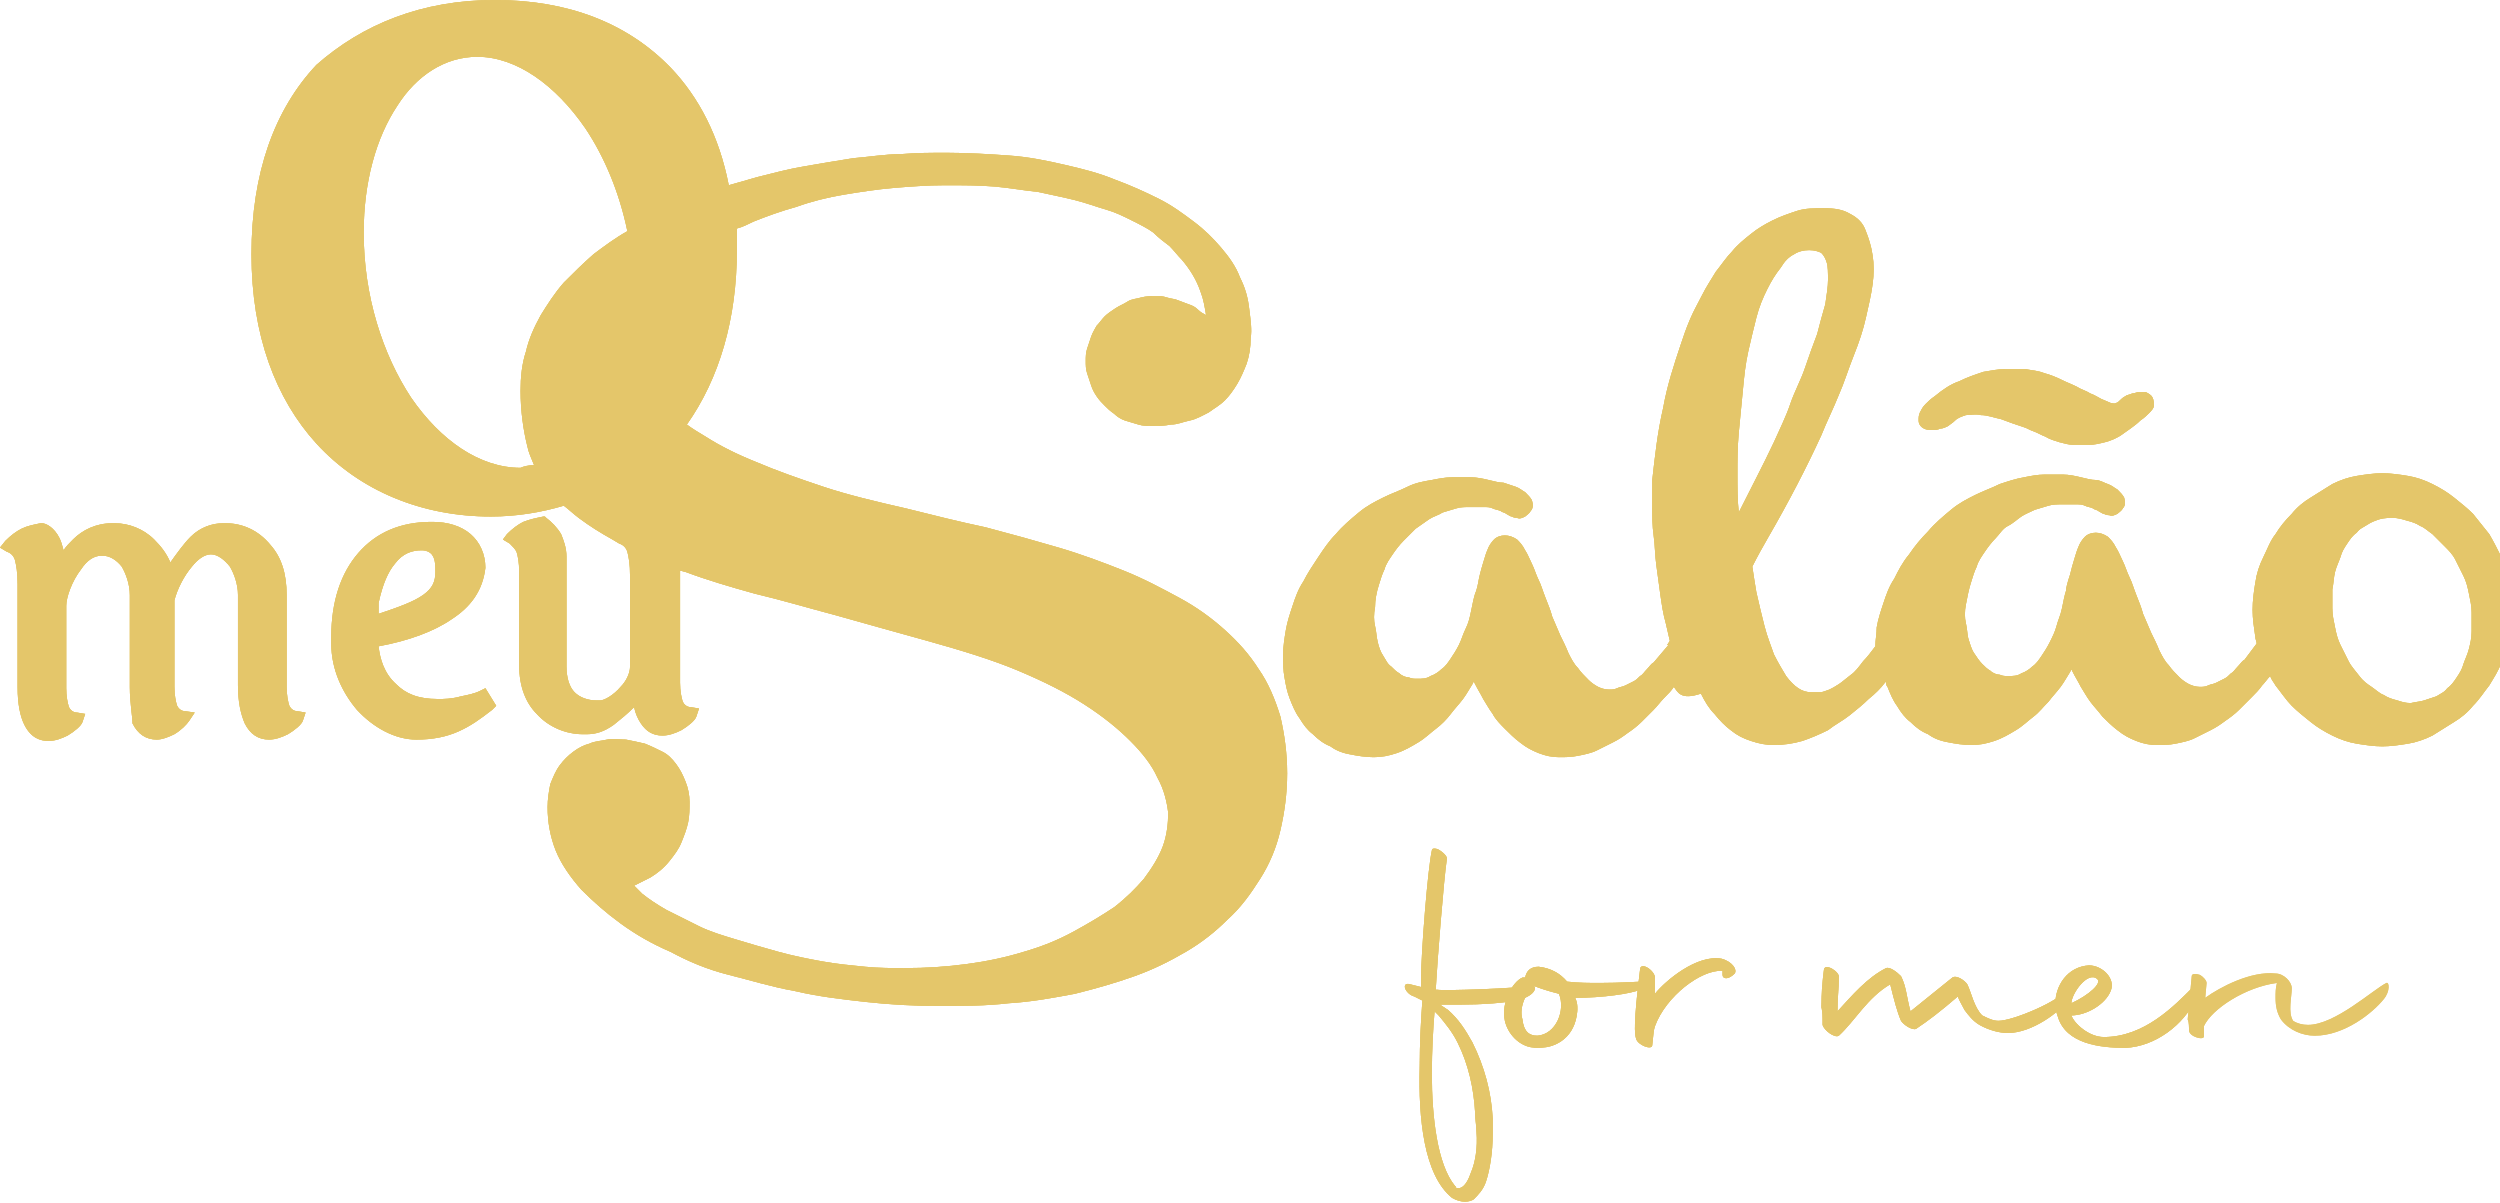 <?xml version="1.0" encoding="utf-8"?>
<!-- Generator: Adobe Illustrator 27.1.1, SVG Export Plug-In . SVG Version: 6.00 Build 0)  -->
<svg version="1.1" id="Layer_1" xmlns="http://www.w3.org/2000/svg" xmlns:xlink="http://www.w3.org/1999/xlink" x="0px" y="0px"
	 viewBox="0 0 184.9 89" style="enable-background:new 0 0 184.9 89;" xml:space="preserve">
<style type="text/css">
	.st0{fill:#E4C66A;}
	.st1{clip-path:url(#SVGID_00000182506667355320874070000004829279378160492174_);}
	.st2{clip-path:url(#SVGID_00000079452421702604555850000009704517955852585149_);}
	.st3{clip-path:url(#SVGID_00000016058835729807992920000015670960006864059045_);}
	.st4{clip-path:url(#SVGID_00000163033916766018554970000010463922496755301785_);}
	.st5{clip-path:url(#SVGID_00000037690028896013182830000016623388583278227613_);}
	.st6{clip-path:url(#SVGID_00000180329173914155764310000006228807639539291560_);}
</style>
<g>
	<path class="st0" d="M179.3,51.8c0.3-0.1,0.6-0.2,0.9-0.3c0.3-0.2,0.6-0.3,0.8-0.6c0.3-0.2,0.5-0.5,0.7-0.8c0.2-0.3,0.4-0.6,0.5-1
		l0,0c0.1-0.3,0.3-0.7,0.4-1.1c0.1-0.4,0.2-0.8,0.2-1.3l0,0c0-0.5,0-0.9,0-1.4s-0.1-0.9-0.2-1.4l0,0c-0.1-0.5-0.2-0.9-0.4-1.3
		c-0.2-0.4-0.4-0.8-0.6-1.2c-0.2-0.4-0.5-0.7-0.8-1s-0.6-0.6-0.9-0.9l0,0c-0.3-0.2-0.6-0.5-0.9-0.6c-0.3-0.2-0.6-0.3-1-0.4l0,0
		c-0.3-0.1-0.7-0.2-1-0.2c-0.3,0-0.6,0-1,0.1l0,0c-0.3,0.1-0.6,0.2-0.9,0.4c-0.3,0.2-0.6,0.3-0.8,0.6l0,0c-0.3,0.2-0.5,0.5-0.7,0.8
		c-0.2,0.3-0.4,0.6-0.5,1l0,0c-0.1,0.3-0.3,0.7-0.4,1.1s-0.1,0.8-0.2,1.3l0,0c0,0.5,0,0.9,0,1.4c0,0.5,0.1,0.9,0.2,1.4
		s0.2,0.9,0.4,1.3c0.2,0.4,0.4,0.8,0.6,1.2c0.2,0.4,0.5,0.7,0.8,1.1s0.6,0.6,0.9,0.8l0,0c0.3,0.2,0.6,0.5,0.9,0.6
		c0.3,0.2,0.6,0.3,1,0.4c0.3,0.1,0.6,0.2,1,0.2C178.7,51.9,179,51.9,179.3,51.8L179.3,51.8L179.3,51.8z M128.6,37.9
		c0.9-1.8,1.8-3.5,2.6-5.2l0,0c0.4-0.9,0.9-1.9,1.2-2.8s0.8-1.8,1.1-2.7c0.3-0.9,0.6-1.7,0.9-2.5c0.2-0.8,0.4-1.5,0.6-2.2l0,0
		c0.1-0.7,0.2-1.3,0.2-1.8c0-0.5,0-1-0.1-1.3c-0.1-0.3-0.2-0.5-0.4-0.7c-0.2-0.1-0.5-0.2-0.9-0.2c-0.4,0-0.8,0.1-1.1,0.3
		c-0.4,0.2-0.7,0.5-1,1c-0.4,0.5-0.7,1-1,1.6c-0.3,0.6-0.6,1.3-0.8,2.1l0,0c-0.2,0.8-0.4,1.6-0.6,2.5c-0.2,0.9-0.3,1.8-0.4,2.9l0,0
		c-0.1,1-0.2,2-0.3,3.1s-0.1,2.1-0.1,3.1C128.5,36,128.5,37,128.6,37.9L128.6,37.9z M149.7,31.6c-0.6-0.2-1.2-0.4-1.7-0.6
		c-0.5-0.1-1-0.3-1.5-0.3c-0.4-0.1-0.8,0-1.1,0c-0.3,0.1-0.6,0.2-0.8,0.4l0,0c-0.2,0.2-0.4,0.3-0.5,0.4c-0.2,0.1-0.4,0.2-0.6,0.2
		l0,0c-0.2,0.1-0.4,0.1-0.6,0.1c-0.2,0-0.4,0-0.6-0.1l0,0c-0.2-0.1-0.4-0.3-0.4-0.6c0-0.2,0-0.4,0.1-0.6l0,0
		c0.1-0.2,0.2-0.4,0.4-0.6c0.2-0.2,0.4-0.4,0.7-0.6l0,0c0.6-0.5,1.2-0.9,1.8-1.1c0.6-0.3,1.2-0.5,1.8-0.7l0,0
		c0.6-0.1,1.1-0.2,1.6-0.2c0.5,0,1,0,1.5,0c0.5,0.1,0.9,0.1,1.4,0.3c0.4,0.1,0.9,0.3,1.3,0.5l0,0c0.4,0.2,0.7,0.3,1.1,0.5
		c0.3,0.2,0.7,0.3,1,0.5l0,0c0.3,0.1,0.6,0.3,0.8,0.4c0.2,0.1,0.5,0.2,0.7,0.3l0,0c0.1,0,0.3,0.1,0.4,0c0.1,0,0.2-0.1,0.3-0.2l0,0
		c0.1-0.1,0.2-0.2,0.4-0.3c0.1-0.1,0.3-0.1,0.5-0.2c0.2,0,0.3-0.1,0.5-0.1c0.2,0,0.3,0,0.5,0c0.2,0.1,0.4,0.2,0.5,0.4
		s0.1,0.4,0.1,0.6l0,0c0,0.2-0.2,0.4-0.4,0.6c-0.1,0.1-0.3,0.3-0.6,0.5c-0.4,0.4-0.9,0.7-1.3,1c-0.4,0.3-0.9,0.5-1.3,0.6
		c-0.4,0.1-0.8,0.2-1.2,0.2c-0.4,0-0.8,0-1.1,0l0,0c-0.4,0-0.7-0.1-1.1-0.2c-0.3-0.1-0.7-0.2-1-0.4l0,0c-0.3-0.1-0.6-0.3-0.9-0.4
		S150,31.7,149.7,31.6L149.7,31.6z M39.5,34.4c-0.2-0.5-0.4-0.9-0.5-1.4c-0.3-1.2-0.5-2.6-0.5-4.1c0-1,0.1-2,0.4-2.9
		c0.2-0.9,0.6-1.8,1.1-2.7l0,0c0.5-0.8,1-1.6,1.7-2.4c0.7-0.7,1.4-1.4,2.2-2.1c0.8-0.6,1.6-1.2,2.5-1.7c-0.6-2.9-1.7-5.5-3.1-7.6
		c-2.2-3.2-5.1-5.3-8-5.3c-2.4,0-4.5,1.4-5.9,3.6c-1.6,2.4-2.5,5.7-2.5,9.4c0,4.7,1.4,9,3.5,12.2c2.2,3.2,5.1,5.2,8.1,5.2
		C38.7,34.5,39.1,34.4,39.5,34.4L39.5,34.4z M31.3,44c0.7-0.5,0.9-1,0.9-1.7c0-0.4,0-0.9-0.2-1.2c-0.1-0.2-0.4-0.4-0.8-0.4
		c-0.7,0-1.4,0.2-2,1c-0.5,0.6-0.9,1.5-1.2,2.9L28,45.4C29.5,44.9,30.6,44.5,31.3,44L31.3,44z M33.4,45.8c-1.3,0.9-3.2,1.6-5.4,2
		c0.1,0.9,0.4,2,1.3,2.8c0.7,0.7,1.6,1.1,3.1,1.1c0.4,0,1,0,1.7-0.2c0.5-0.1,1-0.2,1.4-0.4l0.4-0.2l0.8,1.3l-0.3,0.3
		c-0.9,0.7-1.6,1.2-2.5,1.6c-0.9,0.4-1.9,0.6-3.1,0.6l0,0c-1.6,0-3.2-0.9-4.4-2.2c-1.1-1.3-1.9-3-1.9-4.9v-0.5c0-2.6,0.7-4.7,2-6.2
		c1.3-1.5,3.1-2.3,5.4-2.3h0.1c1.1,0,2.1,0.3,2.8,0.9c0.7,0.6,1.1,1.5,1.1,2.5C35.7,43.7,34.8,44.9,33.4,45.8L33.4,45.8z M5,54.4
		c-0.4,0.2-0.9,0.4-1.4,0.4c-0.6,0-1.3-0.2-1.8-1.2c-0.3-0.6-0.5-1.5-0.5-2.8v-7.6c0-0.9-0.1-1.4-0.2-1.8c-0.1-0.3-0.3-0.5-0.6-0.6
		L0,40.5L0.4,40c0.4-0.4,0.8-0.7,1.2-0.9c0.4-0.2,0.9-0.3,1.4-0.4h0.1c0.3,0,0.9,0.3,1.3,1.1c0.1,0.2,0.2,0.5,0.3,0.9
		c0.2-0.3,0.4-0.5,0.7-0.8c0.7-0.7,1.7-1.2,2.9-1.2h0.2c1,0,2.1,0.4,2.9,1.2c0.5,0.5,0.9,1,1.2,1.7c0.5-0.7,1-1.4,1.5-1.9
		c0.7-0.7,1.6-1,2.4-1h0.2c1.2,0,2.4,0.5,3.3,1.6c0.8,0.9,1.2,2.1,1.2,3.7v6.8c0,0.6,0.1,1.1,0.2,1.4c0.1,0.2,0.3,0.4,0.6,0.4
		l0.6,0.1l-0.2,0.6c-0.1,0.3-0.6,0.7-1.1,1c-0.4,0.2-0.9,0.4-1.4,0.4c-0.8,0-1.4-0.4-1.8-1.2c-0.3-0.7-0.5-1.6-0.5-2.8v-6.7
		c0-0.8-0.3-1.6-0.6-2.1c-0.4-0.5-0.9-0.9-1.4-0.9s-1,0.4-1.4,0.9c-0.6,0.7-1.1,1.7-1.3,2.5v6.4c0,0.6,0.1,1.1,0.2,1.4
		c0.1,0.2,0.3,0.4,0.6,0.4l0.7,0.1l-0.4,0.6c-0.2,0.3-0.6,0.7-1.1,1c-0.4,0.2-0.9,0.4-1.3,0.4c-0.8,0-1.4-0.4-1.8-1.2
		C9.8,53,9.6,52,9.6,50.8V44c0-0.8-0.3-1.6-0.6-2.1c-0.4-0.5-0.9-0.8-1.4-0.8H7.5c-0.6,0-1.1,0.4-1.5,1c-0.7,0.9-1.1,2.1-1.1,2.7
		v6.1c0,0.6,0.1,1.1,0.2,1.4c0.1,0.2,0.3,0.4,0.6,0.4l0.6,0.1l-0.2,0.6C6,53.7,5.5,54.1,5,54.4L5,54.4z M89.2,23.3
		c-0.1-0.6-0.2-1.2-0.4-1.7c-0.3-0.9-0.8-1.7-1.4-2.4l0,0c-0.3-0.3-0.6-0.7-0.9-1l0,0c-0.4-0.3-0.8-0.6-1.2-1l0,0
		c-0.4-0.3-1-0.6-1.6-0.9c-0.6-0.3-1.2-0.6-1.9-0.8s-1.5-0.5-2.3-0.7c-0.8-0.2-1.8-0.4-2.7-0.6l0,0c-1-0.1-2.1-0.3-3.2-0.4
		c-1.2-0.1-2.4-0.1-3.7-0.1s-2.6,0.1-3.8,0.2c-1.2,0.1-2.5,0.3-3.7,0.5c-1.2,0.2-2.4,0.5-3.5,0.9c-1.1,0.3-2.2,0.7-3.2,1.1l0,0
		c-0.4,0.2-0.8,0.4-1.2,0.5c0,0.5,0,1,0,1.6c0,5.1-1.3,9.5-3.7,12.9c0.4,0.3,0.9,0.6,1.4,0.9c1.1,0.7,2.3,1.3,3.8,1.9
		c1.4,0.6,3.1,1.2,4.9,1.8c1.8,0.6,3.9,1.1,6.1,1.6c2,0.5,4,1,5.9,1.4c1.9,0.5,3.7,1,5.4,1.5c1.7,0.5,3.3,1.1,4.8,1.7
		c1.5,0.6,2.8,1.3,4.1,2c1.3,0.7,2.4,1.5,3.4,2.4c1,0.9,1.8,1.8,2.5,2.9l0,0c0.7,1,1.2,2.2,1.6,3.5c0.3,1.3,0.5,2.7,0.5,4.2
		s-0.2,2.9-0.5,4.2c-0.3,1.3-0.8,2.5-1.5,3.6c-0.7,1.1-1.4,2.1-2.4,3c-0.9,0.9-1.9,1.7-3.1,2.4c-1.2,0.7-2.4,1.3-3.8,1.8
		s-2.8,0.9-4.4,1.3l0,0c-1.6,0.3-3.2,0.6-4.9,0.7c-1.7,0.2-3.4,0.2-5.2,0.2s-3.6-0.1-5.4-0.3c-1.8-0.2-3.5-0.4-5.2-0.8
		c-1.7-0.3-3.3-0.8-4.9-1.2s-3-1-4.3-1.7c-1.4-0.6-2.6-1.3-3.7-2.1c-1.1-0.8-2-1.6-2.9-2.5c-0.8-0.9-1.5-1.9-1.9-2.9
		c-0.4-1-0.6-2.1-0.6-3.2c0-0.6,0.1-1.2,0.2-1.7c0.2-0.5,0.4-1,0.7-1.4c0.3-0.4,0.6-0.7,1-1s0.8-0.5,1.2-0.6
		c0.4-0.2,0.9-0.2,1.3-0.3s0.9,0,1.4,0l0,0c0.5,0.1,1,0.2,1.4,0.3c0.5,0.2,0.9,0.4,1.3,0.6l0,0c0.4,0.2,0.7,0.5,1,0.9
		c0.3,0.4,0.5,0.8,0.7,1.3c0.2,0.5,0.3,1,0.3,1.5c0,0.5,0,1-0.1,1.5l0,0c-0.1,0.5-0.3,1-0.5,1.5c-0.2,0.5-0.5,0.9-0.9,1.4
		c-0.4,0.5-0.9,0.9-1.4,1.2c-0.4,0.2-0.8,0.4-1.2,0.6c0.2,0.2,0.4,0.4,0.6,0.6c0.5,0.4,1.1,0.8,1.8,1.2l0,0c0.8,0.4,1.6,0.8,2.4,1.2
		s1.8,0.7,2.8,1l0,0c1,0.3,2,0.6,3.1,0.9s2.1,0.5,3.2,0.7c1.1,0.2,2.2,0.3,3.2,0.4c1,0.1,2,0.1,2.9,0.1c1.6,0,3.1-0.1,4.6-0.3
		c1.5-0.2,2.9-0.5,4.2-0.9c1.4-0.4,2.6-0.9,3.7-1.5c1.1-0.6,2.1-1.2,3-1.8l0,0c0.9-0.7,1.6-1.4,2.2-2.1c0.6-0.8,1.1-1.6,1.4-2.4
		c0.3-0.8,0.4-1.7,0.4-2.5c-0.1-0.8-0.3-1.7-0.8-2.6c-0.4-0.9-1.1-1.8-2-2.7c-0.9-0.9-2-1.8-3.4-2.7c-1.4-0.9-3-1.7-4.9-2.5
		c-1.9-0.8-4.2-1.5-6.7-2.2c-2.5-0.7-4.7-1.3-6.8-1.9c-1.9-0.5-3.9-1.1-6-1.6c-1.8-0.5-3.5-1-5.1-1.6c-0.1,0-0.3-0.1-0.4-0.1v8.3
		c0,0.6,0.1,1.1,0.2,1.4c0.1,0.2,0.3,0.4,0.6,0.4l0.6,0.1l-0.2,0.6c-0.1,0.3-0.6,0.7-1.1,1c-0.4,0.2-0.9,0.4-1.4,0.4
		c-0.7,0-1.2-0.3-1.6-0.9l0,0c-0.2-0.3-0.4-0.7-0.5-1.2c-0.5,0.5-1,0.9-1.5,1.3c-0.7,0.5-1.3,0.7-2,0.7h-0.3c-1.2,0-2.5-0.5-3.4-1.5
		c-0.8-0.8-1.3-2-1.3-3.6v-6.9c0-0.7-0.1-1.2-0.2-1.5c-0.1-0.2-0.3-0.4-0.5-0.6l-0.5-0.3l0.3-0.4c0.4-0.4,0.8-0.7,1.2-0.9
		c0.5-0.2,1-0.3,1.5-0.4h0.1l0.1,0.1c0.4,0.3,0.8,0.7,1.1,1.2c0.2,0.5,0.4,1,0.4,1.7v8.1l0,0c0,0.8,0.2,1.5,0.6,1.9
		c0.4,0.4,1,0.6,1.6,0.6h0.3c0.3,0,1-0.4,1.5-1c0.4-0.4,0.7-1,0.7-1.5v-6.7c0-0.9-0.1-1.4-0.2-1.8c-0.1-0.3-0.3-0.5-0.6-0.6
		l-0.5-0.3l0,0c-0.9-0.5-1.7-1-2.5-1.6c-0.4-0.3-0.7-0.6-1.1-0.9c-1.7,0.5-3.5,0.8-5.4,0.8c-5.1,0-9.7-1.9-12.9-5.4
		c-3-3.3-4.8-8-4.8-14s1.7-10.7,4.8-14C26.8,1.8,31.2,0,36.6,0s9.8,1.7,13,5c2.1,2.2,3.6,5.1,4.3,8.7c0.7-0.2,1.4-0.4,2.1-0.6l0,0
		c1.2-0.3,2.3-0.6,3.5-0.8c1.2-0.2,2.3-0.4,3.6-0.6c1.2-0.1,2.4-0.3,3.5-0.3c1.2-0.1,2.3-0.1,3.4-0.1c1.6,0,3.2,0.1,4.6,0.2
		c1.5,0.1,2.9,0.4,4.2,0.7l0,0c1.3,0.3,2.5,0.6,3.7,1.1c1.1,0.4,2.2,0.9,3.2,1.4l0,0c1,0.5,1.8,1.1,2.6,1.7c0.8,0.6,1.4,1.2,2,1.9
		l0,0c0.6,0.7,1.1,1.4,1.4,2.2c0.4,0.8,0.6,1.5,0.7,2.4l0,0c0.1,0.8,0.2,1.5,0.1,2.1c0,0.7-0.1,1.3-0.3,1.9c-0.2,0.5-0.4,1-0.7,1.5
		c-0.3,0.5-0.6,0.9-0.9,1.2l0,0c-0.4,0.4-0.8,0.6-1.2,0.9c-0.4,0.2-0.9,0.5-1.4,0.6l0,0c-0.5,0.1-0.9,0.3-1.4,0.3
		c-0.5,0.1-0.9,0.1-1.4,0.1c-0.3,0-0.7,0-1-0.1c-0.3-0.1-0.7-0.2-1-0.3c-0.3-0.1-0.6-0.3-0.8-0.5c-0.3-0.2-0.5-0.4-0.7-0.6
		c-0.2-0.2-0.4-0.4-0.6-0.7s-0.3-0.5-0.4-0.8l0,0c-0.1-0.3-0.2-0.6-0.3-0.9c-0.1-0.3-0.1-0.6-0.1-0.9s0-0.6,0.1-0.9
		c0.1-0.3,0.2-0.6,0.3-0.9l0,0c0.1-0.3,0.3-0.6,0.4-0.8c0.2-0.2,0.4-0.5,0.6-0.7l0,0c0.2-0.2,0.5-0.4,0.8-0.6
		c0.3-0.2,0.6-0.3,0.9-0.5s0.7-0.2,1-0.3c0.4-0.1,0.7-0.1,1.1-0.1c0.3,0,0.5,0,0.8,0.1c0.3,0.1,0.6,0.1,0.8,0.2l0,0
		c0.3,0.1,0.5,0.2,0.8,0.3c0.3,0.1,0.5,0.2,0.7,0.4l0,0C88.8,23.1,89,23.2,89.2,23.3L89.2,23.3z M123.8,50.8
		c-0.2,0.3-0.4,0.5-0.7,0.8s-0.5,0.6-0.8,0.9l0,0c-0.3,0.3-0.6,0.6-0.9,0.9c-0.3,0.3-0.7,0.6-1,0.8l0,0c-0.4,0.3-0.7,0.5-1.1,0.7
		c-0.4,0.2-0.8,0.4-1.2,0.6c-0.4,0.2-0.9,0.3-1.4,0.4c-0.5,0.1-0.9,0.1-1.4,0.1c-0.5,0-1-0.1-1.5-0.3c-0.5-0.2-0.9-0.4-1.4-0.8
		c-0.4-0.3-0.8-0.7-1.1-1s-0.7-0.7-0.9-1.1l0,0c-0.3-0.4-0.5-0.8-0.7-1.1c-0.2-0.4-0.4-0.7-0.6-1.1l0,0l-0.1-0.2l-0.1,0.2l0,0
		c-0.2,0.3-0.4,0.7-0.7,1.1c-0.3,0.4-0.6,0.7-0.9,1.1c-0.3,0.4-0.7,0.8-1.1,1.1s-0.8,0.7-1.3,1c-0.5,0.3-1,0.6-1.6,0.8
		c-0.6,0.2-1.1,0.3-1.7,0.3s-1.2-0.1-1.7-0.2c-0.6-0.1-1.1-0.3-1.5-0.6c-0.5-0.2-0.9-0.5-1.3-0.9c-0.4-0.3-0.7-0.7-1-1.2l0,0
		c-0.3-0.4-0.5-0.9-0.7-1.4c-0.2-0.5-0.3-1-0.4-1.6l0,0c-0.1-0.5-0.1-1.1-0.1-1.7s0.1-1.2,0.2-1.8l0,0c0.1-0.6,0.3-1.2,0.5-1.8
		c0.2-0.6,0.4-1.2,0.8-1.8c0.3-0.6,0.7-1.2,1.1-1.8c0.4-0.6,0.8-1.2,1.3-1.7l0,0c0.5-0.6,1.1-1.1,1.7-1.6c0.6-0.5,1.2-0.8,1.8-1.1
		s1.2-0.5,1.8-0.8s1.2-0.4,1.8-0.5l0,0c0.5-0.1,1-0.2,1.5-0.2c0.5,0,1,0,1.4,0l0,0c0.4,0,0.9,0.1,1.3,0.2c0.4,0.1,0.8,0.2,1.1,0.2
		c0.3,0.1,0.6,0.2,0.9,0.3c0.3,0.1,0.5,0.3,0.7,0.4l0,0c0.2,0.2,0.4,0.4,0.5,0.6c0.1,0.3,0.1,0.6-0.1,0.8l0,0
		c-0.1,0.2-0.3,0.3-0.4,0.4c-0.2,0.1-0.4,0.2-0.6,0.1l0,0c-0.1,0-0.2,0-0.4-0.1c-0.1,0-0.2-0.1-0.4-0.2l0,0
		c-0.1-0.1-0.3-0.1-0.4-0.2c-0.2-0.1-0.4-0.1-0.6-0.2l0,0c-0.2-0.1-0.4-0.1-0.7-0.1c-0.3,0-0.6,0-1,0c-0.3,0-0.7,0-1,0.1
		c-0.3,0.1-0.7,0.2-1,0.3l0,0c-0.3,0.2-0.7,0.3-1,0.5c-0.3,0.2-0.7,0.5-1,0.7l0,0c-0.3,0.3-0.6,0.6-0.9,0.9c-0.3,0.3-0.6,0.7-0.8,1
		c-0.2,0.3-0.5,0.7-0.6,1.1c-0.2,0.4-0.3,0.8-0.4,1.1l0,0c-0.2,0.6-0.3,1.2-0.3,1.7c-0.1,0.5-0.1,1,0,1.4s0.1,0.8,0.2,1.2
		c0.1,0.4,0.2,0.7,0.4,1s0.3,0.6,0.6,0.8c0.2,0.2,0.4,0.4,0.6,0.5l0,0c0.2,0.2,0.5,0.3,0.7,0.3c0.2,0.1,0.4,0.1,0.6,0.1
		c0.4,0,0.7,0,1-0.2c0.3-0.1,0.6-0.3,0.8-0.5c0.3-0.2,0.5-0.5,0.7-0.8c0.2-0.3,0.4-0.6,0.6-1l0,0c0.2-0.4,0.3-0.8,0.5-1.2
		c0.2-0.4,0.3-0.8,0.4-1.3c0.1-0.5,0.2-1,0.3-1.3c0.1-0.2,0.2-0.6,0.3-1.2l0,0c0.1-0.4,0.2-0.8,0.3-1.1c0.1-0.3,0.2-0.7,0.3-0.9l0,0
		c0.1-0.3,0.3-0.6,0.5-0.8c0.2-0.2,0.5-0.3,0.8-0.3s0.6,0.1,0.9,0.3c0.2,0.2,0.4,0.4,0.6,0.8l0,0c0.2,0.3,0.3,0.6,0.5,1
		c0.2,0.4,0.3,0.8,0.5,1.2l0,0c0.2,0.4,0.3,0.8,0.5,1.3c0.2,0.5,0.4,1,0.5,1.4c0.2,0.5,0.4,0.9,0.6,1.4c0.2,0.4,0.4,0.8,0.6,1.3
		c0.2,0.4,0.4,0.8,0.7,1.1c0.2,0.3,0.5,0.6,0.8,0.9c0.2,0.2,0.5,0.4,0.7,0.5c0.2,0.1,0.5,0.2,0.8,0.2c0.2,0,0.4,0,0.6-0.1
		s0.4-0.1,0.6-0.2l0,0c0.2-0.1,0.4-0.2,0.6-0.3c0.2-0.1,0.3-0.2,0.5-0.4l0,0c0.2-0.1,0.3-0.3,0.5-0.5c0.2-0.2,0.3-0.4,0.5-0.5l0,0
		l1.1-1.3l-0.1,0l0.2-0.3c-0.1-0.4-0.2-0.9-0.3-1.3c-0.2-0.7-0.3-1.4-0.4-2.1l0,0c-0.1-0.7-0.2-1.5-0.3-2.2
		c-0.1-0.7-0.1-1.5-0.2-2.2c-0.1-0.7-0.1-1.4-0.1-2.1c0-0.7,0-1.3,0-2v0c0.2-1.8,0.4-3.6,0.8-5.3c0.3-1.7,0.8-3.2,1.3-4.7
		c0.2-0.6,0.4-1.2,0.7-1.9s0.6-1.2,0.9-1.8c0.3-0.6,0.7-1.2,1-1.7c0.4-0.5,0.8-1.1,1.2-1.5c0.4-0.5,0.9-0.9,1.4-1.3
		c0.5-0.4,1-0.7,1.6-1l0,0c0.6-0.3,1.2-0.5,1.8-0.7s1.3-0.2,2-0.2c0.8,0,1.4,0.1,1.9,0.4c0.6,0.3,1,0.7,1.2,1.3
		c0.2,0.5,0.4,1.1,0.5,1.8c0.1,0.6,0.1,1.4,0,2.1c-0.1,0.8-0.3,1.6-0.5,2.5c-0.2,0.9-0.5,1.8-0.9,2.8l0,0c-0.4,1-0.7,2-1.1,2.9
		c-0.4,1-0.9,2-1.3,3l0,0c-1.1,2.4-2.4,4.9-3.9,7.5c-0.4,0.7-0.8,1.4-1.2,2.2c0.1,0.7,0.2,1.3,0.3,1.9c0.2,0.9,0.4,1.7,0.6,2.5
		s0.5,1.5,0.7,2.1c0.3,0.6,0.6,1.1,0.9,1.6l0,0c0.3,0.4,0.6,0.7,0.9,0.9c0.3,0.2,0.6,0.3,1,0.3h0.1c0.2,0,0.4,0,0.5,0
		c0.2,0,0.4-0.1,0.7-0.2h0c0.2-0.1,0.4-0.2,0.7-0.4c0.3-0.2,0.5-0.4,0.9-0.7l0,0c0.3-0.2,0.6-0.6,0.9-1c0.3-0.3,0.6-0.7,0.9-1.1
		c0-0.5,0.1-0.9,0.1-1.4l0,0c0.1-0.6,0.3-1.2,0.5-1.8c0.2-0.6,0.4-1.2,0.8-1.8c0.3-0.6,0.6-1.2,1.1-1.8c0.4-0.6,0.9-1.2,1.4-1.7l0,0
		c0.5-0.6,1.1-1.1,1.7-1.6c0.6-0.5,1.2-0.8,1.8-1.1c0.6-0.3,1.2-0.5,1.8-0.8c0.6-0.2,1.2-0.4,1.8-0.5l0,0c0.5-0.1,1-0.2,1.5-0.2
		c0.5,0,1,0,1.4,0l0,0c0.4,0,0.9,0.1,1.3,0.2c0.4,0.1,0.8,0.2,1.1,0.2s0.6,0.2,0.9,0.3c0.3,0.1,0.5,0.3,0.7,0.4l0,0
		c0.2,0.2,0.4,0.4,0.5,0.6c0.1,0.3,0.1,0.6-0.1,0.8l0,0c-0.1,0.2-0.3,0.3-0.4,0.4c-0.2,0.1-0.4,0.2-0.6,0.1l0,0
		c-0.1,0-0.2,0-0.4-0.1c-0.1,0-0.2-0.1-0.4-0.2l0,0c-0.1-0.1-0.3-0.1-0.4-0.2c-0.2-0.1-0.4-0.1-0.6-0.2l0,0
		c-0.2-0.1-0.4-0.1-0.7-0.1c-0.3,0-0.6,0-1,0c-0.3,0-0.7,0-1,0.1c-0.3,0.1-0.7,0.2-1,0.3l0,0c-0.4,0.2-0.7,0.3-1,0.5
		c-0.3,0.2-0.6,0.5-1,0.7s-0.6,0.6-0.9,0.9c-0.3,0.3-0.6,0.7-0.8,1c-0.2,0.3-0.5,0.7-0.6,1.1c-0.2,0.4-0.3,0.8-0.4,1.1l0,0
		c-0.2,0.6-0.3,1.2-0.4,1.7c-0.1,0.5-0.1,1,0,1.4l0,0c0.1,0.4,0.1,0.9,0.2,1.2s0.2,0.7,0.4,1s0.4,0.6,0.6,0.8
		c0.2,0.2,0.4,0.4,0.6,0.5l0,0c0.2,0.2,0.5,0.3,0.7,0.3c0.2,0.1,0.4,0.1,0.6,0.1c0.4,0,0.7,0,1-0.2c0.3-0.1,0.6-0.3,0.8-0.5
		c0.3-0.2,0.5-0.5,0.7-0.8c0.2-0.3,0.4-0.6,0.6-1l0,0c0.2-0.4,0.4-0.8,0.5-1.2c0.1-0.4,0.3-0.8,0.4-1.3c0.1-0.5,0.2-1,0.3-1.3
		c0-0.2,0.1-0.6,0.3-1.2l0,0c0.1-0.4,0.2-0.8,0.3-1.1c0.1-0.3,0.2-0.7,0.3-0.9l0,0c0.1-0.3,0.3-0.6,0.5-0.8c0.2-0.2,0.5-0.3,0.8-0.3
		s0.6,0.1,0.9,0.3c0.2,0.2,0.4,0.4,0.6,0.8l0,0c0.2,0.3,0.3,0.6,0.5,1c0.2,0.4,0.3,0.8,0.5,1.2l0,0c0.2,0.4,0.3,0.8,0.5,1.3
		c0.2,0.5,0.4,1,0.5,1.4c0.2,0.5,0.4,0.9,0.6,1.4c0.2,0.4,0.4,0.8,0.6,1.3c0.2,0.4,0.4,0.8,0.7,1.1c0.2,0.3,0.5,0.6,0.8,0.9
		c0.2,0.2,0.5,0.4,0.7,0.5c0.2,0.1,0.5,0.2,0.8,0.2c0.2,0,0.4,0,0.6-0.1s0.4-0.1,0.6-0.2l0,0c0.2-0.1,0.4-0.2,0.6-0.3
		c0.2-0.1,0.3-0.2,0.5-0.4l0,0c0.2-0.1,0.3-0.3,0.5-0.5c0.2-0.2,0.3-0.4,0.5-0.5l0,0l0.9-1.2c0-0.2-0.1-0.3-0.1-0.5
		c-0.1-0.7-0.2-1.3-0.2-2s0.1-1.4,0.2-2c0.1-0.7,0.3-1.3,0.6-1.9s0.5-1.2,0.9-1.7c0.3-0.5,0.7-1,1.2-1.5c0.4-0.5,0.9-0.9,1.4-1.2
		s1.1-0.7,1.6-1l0,0c0.6-0.3,1.2-0.5,1.8-0.6s1.3-0.2,1.9-0.2s1.3,0.1,1.9,0.2c0.6,0.1,1.2,0.3,1.8,0.6l0,0c0.6,0.3,1.1,0.6,1.6,1
		c0.5,0.4,1,0.8,1.4,1.2c0.4,0.5,0.8,1,1.2,1.5c0.3,0.5,0.6,1.1,0.9,1.7l0,0c0.3,0.6,0.4,1.3,0.6,1.9c0.1,0.7,0.2,1.3,0.2,2
		s-0.1,1.4-0.2,2s-0.3,1.3-0.6,1.9c-0.2,0.6-0.6,1.2-0.9,1.7c-0.4,0.5-0.7,1-1.2,1.5c-0.4,0.5-0.9,0.9-1.4,1.2s-1.1,0.7-1.6,1l0,0
		c-0.6,0.3-1.2,0.5-1.8,0.6s-1.3,0.2-1.9,0.2s-1.3-0.1-1.9-0.2c-0.6-0.1-1.2-0.3-1.8-0.6l0,0c-0.6-0.3-1.1-0.6-1.6-1
		c-0.5-0.4-1-0.8-1.4-1.2s-0.8-1-1.2-1.5c-0.1-0.2-0.3-0.4-0.4-0.7c-0.2,0.2-0.4,0.5-0.6,0.7c-0.2,0.3-0.5,0.6-0.8,0.9l0,0
		c-0.3,0.3-0.6,0.6-0.9,0.9c-0.3,0.3-0.7,0.6-1,0.8l0,0c-0.4,0.3-0.7,0.5-1.1,0.7c-0.4,0.2-0.8,0.4-1.2,0.6
		c-0.4,0.2-0.9,0.3-1.4,0.4c-0.5,0.1-0.9,0.1-1.4,0.1c-0.5,0-1-0.1-1.5-0.3c-0.5-0.2-0.9-0.4-1.4-0.8c-0.4-0.3-0.8-0.7-1.1-1
		c-0.3-0.4-0.6-0.7-0.9-1.1l0,0c-0.3-0.4-0.5-0.8-0.7-1.1c-0.2-0.4-0.4-0.7-0.6-1.1l0,0l-0.1-0.2l-0.1,0.2l0,0
		c-0.2,0.3-0.4,0.7-0.7,1.1c-0.3,0.4-0.6,0.7-0.9,1.1c-0.4,0.4-0.7,0.8-1.1,1.1s-0.8,0.7-1.3,1c-0.5,0.3-1,0.6-1.6,0.8
		c-0.6,0.2-1.1,0.3-1.7,0.3s-1.2-0.1-1.7-0.2c-0.6-0.1-1.1-0.3-1.5-0.6c-0.5-0.2-0.9-0.5-1.3-0.9c-0.4-0.3-0.7-0.7-1-1.2l0,0
		c-0.3-0.4-0.5-0.9-0.7-1.4c-0.1-0.1-0.1-0.2-0.1-0.4c0,0-0.1,0.1-0.1,0.1c-0.3,0.4-0.7,0.8-1.2,1.2c-0.4,0.4-0.9,0.8-1.4,1.2
		c-0.5,0.4-1.1,0.7-1.6,1.1l0,0c-0.6,0.3-1.3,0.6-1.9,0.8c-0.7,0.2-1.4,0.3-2.1,0.3c-0.6,0-1.1-0.1-1.7-0.3s-1-0.4-1.5-0.8
		c-0.4-0.3-0.8-0.7-1.2-1.2c-0.4-0.4-0.7-0.9-1-1.5C124.3,51.8,124.1,51.2,123.8,50.8L123.8,50.8z"/>
	<g>
		<defs>
			<path id="SVGID_1_" d="M179.3,51.8c0.3-0.1,0.6-0.2,0.9-0.3c0.3-0.2,0.6-0.3,0.8-0.6c0.3-0.2,0.5-0.5,0.7-0.8
				c0.2-0.3,0.4-0.6,0.5-1l0,0c0.1-0.3,0.3-0.7,0.4-1.1c0.1-0.4,0.2-0.8,0.2-1.3l0,0c0-0.5,0-0.9,0-1.4s-0.1-0.9-0.2-1.4l0,0
				c-0.1-0.5-0.2-0.9-0.4-1.3c-0.2-0.4-0.4-0.8-0.6-1.2c-0.2-0.4-0.5-0.7-0.8-1s-0.6-0.6-0.9-0.9l0,0c-0.3-0.2-0.6-0.5-0.9-0.6
				c-0.3-0.2-0.6-0.3-1-0.4l0,0c-0.3-0.1-0.7-0.2-1-0.2c-0.3,0-0.6,0-1,0.1l0,0c-0.3,0.1-0.6,0.2-0.9,0.4c-0.3,0.2-0.6,0.3-0.8,0.6
				l0,0c-0.3,0.2-0.5,0.5-0.7,0.8c-0.2,0.3-0.4,0.6-0.5,1l0,0c-0.1,0.3-0.3,0.7-0.4,1.1s-0.1,0.8-0.2,1.3l0,0c0,0.5,0,0.9,0,1.4
				c0,0.5,0.1,0.9,0.2,1.4s0.2,0.9,0.4,1.3c0.2,0.4,0.4,0.8,0.6,1.2c0.2,0.4,0.5,0.7,0.8,1.1s0.6,0.6,0.9,0.8l0,0
				c0.3,0.2,0.6,0.5,0.9,0.6c0.3,0.2,0.6,0.3,1,0.4c0.3,0.1,0.6,0.2,1,0.2C178.7,51.9,179,51.9,179.3,51.8L179.3,51.8L179.3,51.8z
				 M128.6,37.9c0.9-1.8,1.8-3.5,2.6-5.2l0,0c0.4-0.9,0.9-1.9,1.2-2.8s0.8-1.8,1.1-2.7c0.3-0.9,0.6-1.7,0.9-2.5
				c0.2-0.8,0.4-1.5,0.6-2.2l0,0c0.1-0.7,0.2-1.3,0.2-1.8c0-0.5,0-1-0.1-1.3c-0.1-0.3-0.2-0.5-0.4-0.7c-0.2-0.1-0.5-0.2-0.9-0.2
				c-0.4,0-0.8,0.1-1.1,0.3c-0.4,0.2-0.7,0.5-1,1c-0.4,0.5-0.7,1-1,1.6c-0.3,0.6-0.6,1.3-0.8,2.1l0,0c-0.2,0.8-0.4,1.6-0.6,2.5
				c-0.2,0.9-0.3,1.8-0.4,2.9l0,0c-0.1,1-0.2,2-0.3,3.1s-0.1,2.1-0.1,3.1C128.5,36,128.5,37,128.6,37.9L128.6,37.9z M149.7,31.6
				c-0.6-0.2-1.2-0.4-1.7-0.6c-0.5-0.1-1-0.3-1.5-0.3c-0.4-0.1-0.8,0-1.1,0c-0.3,0.1-0.6,0.2-0.8,0.4l0,0c-0.2,0.2-0.4,0.3-0.5,0.4
				c-0.2,0.1-0.4,0.2-0.6,0.2l0,0c-0.2,0.1-0.4,0.1-0.6,0.1c-0.2,0-0.4,0-0.6-0.1l0,0c-0.2-0.1-0.4-0.3-0.4-0.6c0-0.2,0-0.4,0.1-0.6
				l0,0c0.1-0.2,0.2-0.4,0.4-0.6c0.2-0.2,0.4-0.4,0.7-0.6l0,0c0.6-0.5,1.2-0.9,1.8-1.1c0.6-0.3,1.2-0.5,1.8-0.7l0,0
				c0.6-0.1,1.1-0.2,1.6-0.2c0.5,0,1,0,1.5,0c0.5,0.1,0.9,0.1,1.4,0.3c0.4,0.1,0.9,0.3,1.3,0.5l0,0c0.4,0.2,0.7,0.3,1.1,0.5
				c0.3,0.2,0.7,0.3,1,0.5l0,0c0.3,0.1,0.6,0.3,0.8,0.4c0.2,0.1,0.5,0.2,0.7,0.3l0,0c0.1,0,0.3,0.1,0.4,0c0.1,0,0.2-0.1,0.3-0.2l0,0
				c0.1-0.1,0.2-0.2,0.4-0.3c0.1-0.1,0.3-0.1,0.5-0.2c0.2,0,0.3-0.1,0.5-0.1c0.2,0,0.3,0,0.5,0c0.2,0.1,0.4,0.2,0.5,0.4
				s0.1,0.4,0.1,0.6l0,0c0,0.2-0.2,0.4-0.4,0.6c-0.1,0.1-0.3,0.3-0.6,0.5c-0.4,0.4-0.9,0.7-1.3,1c-0.4,0.3-0.9,0.5-1.3,0.6
				c-0.4,0.1-0.8,0.2-1.2,0.2c-0.4,0-0.8,0-1.1,0l0,0c-0.4,0-0.7-0.1-1.1-0.2c-0.3-0.1-0.7-0.2-1-0.4l0,0c-0.3-0.1-0.6-0.3-0.9-0.4
				S150,31.7,149.7,31.6L149.7,31.6z M39.5,34.4c-0.2-0.5-0.4-0.9-0.5-1.4c-0.3-1.2-0.5-2.6-0.5-4.1c0-1,0.1-2,0.4-2.9
				c0.2-0.9,0.6-1.8,1.1-2.7l0,0c0.5-0.8,1-1.6,1.7-2.4c0.7-0.7,1.4-1.4,2.2-2.1c0.8-0.6,1.6-1.2,2.5-1.7c-0.6-2.9-1.7-5.5-3.1-7.6
				c-2.2-3.2-5.1-5.3-8-5.3c-2.4,0-4.5,1.4-5.9,3.6c-1.6,2.4-2.5,5.7-2.5,9.4c0,4.7,1.4,9,3.5,12.2c2.2,3.2,5.1,5.2,8.1,5.2
				C38.7,34.5,39.1,34.4,39.5,34.4L39.5,34.4z M31.3,44c0.7-0.5,0.9-1,0.9-1.7c0-0.4,0-0.9-0.2-1.2c-0.1-0.2-0.4-0.4-0.8-0.4
				c-0.7,0-1.4,0.2-2,1c-0.5,0.6-0.9,1.5-1.2,2.9L28,45.4C29.5,44.9,30.6,44.5,31.3,44L31.3,44z M33.4,45.8c-1.3,0.9-3.2,1.6-5.4,2
				c0.1,0.9,0.4,2,1.3,2.8c0.7,0.7,1.6,1.1,3.1,1.1c0.4,0,1,0,1.7-0.2c0.5-0.1,1-0.2,1.4-0.4l0.4-0.2l0.8,1.3l-0.3,0.3
				c-0.9,0.7-1.6,1.2-2.5,1.6c-0.9,0.4-1.9,0.6-3.1,0.6l0,0c-1.6,0-3.2-0.9-4.4-2.2c-1.1-1.3-1.9-3-1.9-4.9v-0.5
				c0-2.6,0.7-4.7,2-6.2c1.3-1.5,3.1-2.3,5.4-2.3h0.1c1.1,0,2.1,0.3,2.8,0.9c0.7,0.6,1.1,1.5,1.1,2.5C35.7,43.7,34.8,44.9,33.4,45.8
				L33.4,45.8z M5,54.4c-0.4,0.2-0.9,0.4-1.4,0.4c-0.6,0-1.3-0.2-1.8-1.2c-0.3-0.6-0.5-1.5-0.5-2.8v-7.6c0-0.9-0.1-1.4-0.2-1.8
				c-0.1-0.3-0.3-0.5-0.6-0.6L0,40.5L0.4,40c0.4-0.4,0.8-0.7,1.2-0.9c0.4-0.2,0.9-0.3,1.4-0.4h0.1c0.3,0,0.9,0.3,1.3,1.1
				c0.1,0.2,0.2,0.5,0.3,0.9c0.2-0.3,0.4-0.5,0.7-0.8c0.7-0.7,1.7-1.2,2.9-1.2h0.2c1,0,2.1,0.4,2.9,1.2c0.5,0.5,0.9,1,1.2,1.7
				c0.5-0.7,1-1.4,1.5-1.9c0.7-0.7,1.6-1,2.4-1h0.2c1.2,0,2.4,0.5,3.3,1.6c0.8,0.9,1.2,2.1,1.2,3.7v6.8c0,0.6,0.1,1.1,0.2,1.4
				c0.1,0.2,0.3,0.4,0.6,0.4l0.6,0.1l-0.2,0.6c-0.1,0.3-0.6,0.7-1.1,1c-0.4,0.2-0.9,0.4-1.4,0.4c-0.8,0-1.4-0.4-1.8-1.2
				c-0.3-0.7-0.5-1.6-0.5-2.8v-6.7c0-0.8-0.3-1.6-0.6-2.1c-0.4-0.5-0.9-0.9-1.4-0.9s-1,0.4-1.4,0.9c-0.6,0.7-1.1,1.7-1.3,2.5v6.4
				c0,0.6,0.1,1.1,0.2,1.4c0.1,0.2,0.3,0.4,0.6,0.4l0.7,0.1l-0.4,0.6c-0.2,0.3-0.6,0.7-1.1,1c-0.4,0.2-0.9,0.4-1.3,0.4
				c-0.8,0-1.4-0.4-1.8-1.2C9.8,53,9.6,52,9.6,50.8V44c0-0.8-0.3-1.6-0.6-2.1c-0.4-0.5-0.9-0.8-1.4-0.8H7.5c-0.6,0-1.1,0.4-1.5,1
				c-0.7,0.9-1.1,2.1-1.1,2.7v6.1c0,0.6,0.1,1.1,0.2,1.4c0.1,0.2,0.3,0.4,0.6,0.4l0.6,0.1l-0.2,0.6C6,53.7,5.5,54.1,5,54.4L5,54.4z
				 M89.2,23.3c-0.1-0.6-0.2-1.2-0.4-1.7c-0.3-0.9-0.8-1.7-1.4-2.4l0,0c-0.3-0.3-0.6-0.7-0.9-1l0,0c-0.4-0.3-0.8-0.6-1.2-1l0,0
				c-0.4-0.3-1-0.6-1.6-0.9c-0.6-0.3-1.2-0.6-1.9-0.8s-1.5-0.5-2.3-0.7c-0.8-0.2-1.8-0.4-2.7-0.6l0,0c-1-0.1-2.1-0.3-3.2-0.4
				c-1.2-0.1-2.4-0.1-3.7-0.1s-2.6,0.1-3.8,0.2c-1.2,0.1-2.5,0.3-3.7,0.5c-1.2,0.2-2.4,0.5-3.5,0.9c-1.1,0.3-2.2,0.7-3.2,1.1l0,0
				c-0.4,0.2-0.8,0.4-1.2,0.5c0,0.5,0,1,0,1.6c0,5.1-1.3,9.5-3.7,12.9c0.4,0.3,0.9,0.6,1.4,0.9c1.1,0.7,2.3,1.3,3.8,1.9
				c1.4,0.6,3.1,1.2,4.9,1.8c1.8,0.6,3.9,1.1,6.1,1.6c2,0.5,4,1,5.9,1.4c1.9,0.5,3.7,1,5.4,1.5c1.7,0.5,3.3,1.1,4.8,1.7
				c1.5,0.6,2.8,1.3,4.1,2c1.3,0.7,2.4,1.5,3.4,2.4c1,0.9,1.8,1.8,2.5,2.9l0,0c0.7,1,1.2,2.2,1.6,3.5c0.3,1.3,0.5,2.7,0.5,4.2
				s-0.2,2.9-0.5,4.2c-0.3,1.3-0.8,2.5-1.5,3.6c-0.7,1.1-1.4,2.1-2.4,3c-0.9,0.9-1.9,1.7-3.1,2.4c-1.2,0.7-2.4,1.3-3.8,1.8
				s-2.8,0.9-4.4,1.3l0,0c-1.6,0.3-3.2,0.6-4.9,0.7c-1.7,0.2-3.4,0.2-5.2,0.2s-3.6-0.1-5.4-0.3c-1.8-0.2-3.5-0.4-5.2-0.8
				c-1.7-0.3-3.3-0.8-4.9-1.2s-3-1-4.3-1.7c-1.4-0.6-2.6-1.3-3.7-2.1c-1.1-0.8-2-1.6-2.9-2.5c-0.8-0.9-1.5-1.9-1.9-2.9
				c-0.4-1-0.6-2.1-0.6-3.2c0-0.6,0.1-1.2,0.2-1.7c0.2-0.5,0.4-1,0.7-1.4c0.3-0.4,0.6-0.7,1-1s0.8-0.5,1.2-0.6
				c0.4-0.2,0.9-0.2,1.3-0.3s0.9,0,1.4,0l0,0c0.5,0.1,1,0.2,1.4,0.3c0.5,0.2,0.9,0.4,1.3,0.6l0,0c0.4,0.2,0.7,0.5,1,0.9
				c0.3,0.4,0.5,0.8,0.7,1.3c0.2,0.5,0.3,1,0.3,1.5c0,0.5,0,1-0.1,1.5l0,0c-0.1,0.5-0.3,1-0.5,1.5c-0.2,0.5-0.5,0.9-0.9,1.4
				c-0.4,0.5-0.9,0.9-1.4,1.2c-0.4,0.2-0.8,0.4-1.2,0.6c0.2,0.2,0.4,0.4,0.6,0.6c0.5,0.4,1.1,0.8,1.8,1.2l0,0
				c0.8,0.4,1.6,0.8,2.4,1.2s1.8,0.7,2.8,1l0,0c1,0.3,2,0.6,3.1,0.9s2.1,0.5,3.2,0.7c1.1,0.2,2.2,0.3,3.2,0.4c1,0.1,2,0.1,2.9,0.1
				c1.6,0,3.1-0.1,4.6-0.3c1.5-0.2,2.9-0.5,4.2-0.9c1.4-0.4,2.6-0.9,3.7-1.5c1.1-0.6,2.1-1.2,3-1.8l0,0c0.9-0.7,1.6-1.4,2.2-2.1
				c0.6-0.8,1.1-1.6,1.4-2.4c0.3-0.8,0.4-1.7,0.4-2.5c-0.1-0.8-0.3-1.7-0.8-2.6c-0.4-0.9-1.1-1.8-2-2.7c-0.9-0.9-2-1.8-3.4-2.7
				c-1.4-0.9-3-1.7-4.9-2.5c-1.9-0.8-4.2-1.5-6.7-2.2c-2.5-0.7-4.7-1.3-6.8-1.9c-1.9-0.5-3.9-1.1-6-1.6c-1.8-0.5-3.5-1-5.1-1.6
				c-0.1,0-0.3-0.1-0.4-0.1v8.3c0,0.6,0.1,1.1,0.2,1.4c0.1,0.2,0.3,0.4,0.6,0.4l0.6,0.1l-0.2,0.6c-0.1,0.3-0.6,0.7-1.1,1
				c-0.4,0.2-0.9,0.4-1.4,0.4c-0.7,0-1.2-0.3-1.6-0.9l0,0c-0.2-0.3-0.4-0.7-0.5-1.2c-0.5,0.5-1,0.9-1.5,1.3c-0.7,0.5-1.3,0.7-2,0.7
				h-0.3c-1.2,0-2.5-0.5-3.4-1.5c-0.8-0.8-1.3-2-1.3-3.6v-6.9c0-0.7-0.1-1.2-0.2-1.5c-0.1-0.2-0.3-0.4-0.5-0.6l-0.5-0.3l0.3-0.4
				c0.4-0.4,0.8-0.7,1.2-0.9c0.5-0.2,1-0.3,1.5-0.4h0.1l0.1,0.1c0.4,0.3,0.8,0.7,1.1,1.2c0.2,0.5,0.4,1,0.4,1.7v8.1l0,0
				c0,0.8,0.2,1.5,0.6,1.9c0.4,0.4,1,0.6,1.6,0.6h0.3c0.3,0,1-0.4,1.5-1c0.4-0.4,0.7-1,0.7-1.5v-6.7c0-0.9-0.1-1.4-0.2-1.8
				c-0.1-0.3-0.3-0.5-0.6-0.6l-0.5-0.3l0,0c-0.9-0.5-1.7-1-2.5-1.6c-0.4-0.3-0.7-0.6-1.1-0.9c-1.7,0.5-3.5,0.8-5.4,0.8
				c-5.1,0-9.7-1.9-12.9-5.4c-3-3.3-4.8-8-4.8-14s1.7-10.7,4.8-14C26.8,1.8,31.2,0,36.6,0s9.8,1.7,13,5c2.1,2.2,3.6,5.1,4.3,8.7
				c0.7-0.2,1.4-0.4,2.1-0.6l0,0c1.2-0.3,2.3-0.6,3.5-0.8c1.2-0.2,2.3-0.4,3.6-0.6c1.2-0.1,2.4-0.3,3.5-0.3c1.2-0.1,2.3-0.1,3.4-0.1
				c1.6,0,3.2,0.1,4.6,0.2c1.5,0.1,2.9,0.4,4.2,0.7l0,0c1.3,0.3,2.5,0.6,3.7,1.1c1.1,0.4,2.2,0.9,3.2,1.4l0,0c1,0.5,1.8,1.1,2.6,1.7
				c0.8,0.6,1.4,1.2,2,1.9l0,0c0.6,0.7,1.1,1.4,1.4,2.2c0.4,0.8,0.6,1.5,0.7,2.4l0,0c0.1,0.8,0.2,1.5,0.1,2.1c0,0.7-0.1,1.3-0.3,1.9
				c-0.2,0.5-0.4,1-0.7,1.5c-0.3,0.5-0.6,0.9-0.9,1.2l0,0c-0.4,0.4-0.8,0.6-1.2,0.9c-0.4,0.2-0.9,0.5-1.4,0.6l0,0
				c-0.5,0.1-0.9,0.3-1.4,0.3c-0.5,0.1-0.9,0.1-1.4,0.1c-0.3,0-0.7,0-1-0.1c-0.3-0.1-0.7-0.2-1-0.3c-0.3-0.1-0.6-0.3-0.8-0.5
				c-0.3-0.2-0.5-0.4-0.7-0.6c-0.2-0.2-0.4-0.4-0.6-0.7s-0.3-0.5-0.4-0.8l0,0c-0.1-0.3-0.2-0.6-0.3-0.9c-0.1-0.3-0.1-0.6-0.1-0.9
				s0-0.6,0.1-0.9c0.1-0.3,0.2-0.6,0.3-0.9l0,0c0.1-0.3,0.3-0.6,0.4-0.8c0.2-0.2,0.4-0.5,0.6-0.7l0,0c0.2-0.2,0.5-0.4,0.8-0.6
				c0.3-0.2,0.6-0.3,0.9-0.5s0.7-0.2,1-0.3c0.4-0.1,0.7-0.1,1.1-0.1c0.3,0,0.5,0,0.8,0.1c0.3,0.1,0.6,0.1,0.8,0.2l0,0
				c0.3,0.1,0.5,0.2,0.8,0.3c0.3,0.1,0.5,0.2,0.7,0.4l0,0C88.8,23.1,89,23.2,89.2,23.3L89.2,23.3z M123.8,50.8
				c-0.2,0.3-0.4,0.5-0.7,0.8s-0.5,0.6-0.8,0.9l0,0c-0.3,0.3-0.6,0.6-0.9,0.9c-0.3,0.3-0.7,0.6-1,0.8l0,0c-0.4,0.3-0.7,0.5-1.1,0.7
				c-0.4,0.2-0.8,0.4-1.2,0.6c-0.4,0.2-0.9,0.3-1.4,0.4c-0.5,0.1-0.9,0.1-1.4,0.1c-0.5,0-1-0.1-1.5-0.3c-0.5-0.2-0.9-0.4-1.4-0.8
				c-0.4-0.3-0.8-0.7-1.1-1s-0.7-0.7-0.9-1.1l0,0c-0.3-0.4-0.5-0.8-0.7-1.1c-0.2-0.4-0.4-0.7-0.6-1.1l0,0l-0.1-0.2l-0.1,0.2l0,0
				c-0.2,0.3-0.4,0.7-0.7,1.1c-0.3,0.4-0.6,0.7-0.9,1.1c-0.3,0.4-0.7,0.8-1.1,1.1s-0.8,0.7-1.3,1c-0.5,0.3-1,0.6-1.6,0.8
				c-0.6,0.2-1.1,0.3-1.7,0.3s-1.2-0.1-1.7-0.2c-0.6-0.1-1.1-0.3-1.5-0.6c-0.5-0.2-0.9-0.5-1.3-0.9c-0.4-0.3-0.7-0.7-1-1.2l0,0
				c-0.3-0.4-0.5-0.9-0.7-1.4c-0.2-0.5-0.3-1-0.4-1.6l0,0c-0.1-0.5-0.1-1.1-0.1-1.7s0.1-1.2,0.2-1.8l0,0c0.1-0.6,0.3-1.2,0.5-1.8
				c0.2-0.6,0.4-1.2,0.8-1.8c0.3-0.6,0.7-1.2,1.1-1.8c0.4-0.6,0.8-1.2,1.3-1.7l0,0c0.5-0.6,1.1-1.1,1.7-1.6c0.6-0.5,1.2-0.8,1.8-1.1
				s1.2-0.5,1.8-0.8s1.2-0.4,1.8-0.5l0,0c0.5-0.1,1-0.2,1.5-0.2c0.5,0,1,0,1.4,0l0,0c0.4,0,0.9,0.1,1.3,0.2c0.4,0.1,0.8,0.2,1.1,0.2
				c0.3,0.1,0.6,0.2,0.9,0.3c0.3,0.1,0.5,0.3,0.7,0.4l0,0c0.2,0.2,0.4,0.4,0.5,0.6c0.1,0.3,0.1,0.6-0.1,0.8l0,0
				c-0.1,0.2-0.3,0.3-0.4,0.4c-0.2,0.1-0.4,0.2-0.6,0.1l0,0c-0.1,0-0.2,0-0.4-0.1c-0.1,0-0.2-0.1-0.4-0.2l0,0
				c-0.1-0.1-0.3-0.1-0.4-0.2c-0.2-0.1-0.4-0.1-0.6-0.2l0,0c-0.2-0.1-0.4-0.1-0.7-0.1c-0.3,0-0.6,0-1,0c-0.3,0-0.7,0-1,0.1
				c-0.3,0.1-0.7,0.2-1,0.3l0,0c-0.3,0.2-0.7,0.3-1,0.5c-0.3,0.2-0.7,0.5-1,0.7l0,0c-0.3,0.3-0.6,0.6-0.9,0.9
				c-0.3,0.3-0.6,0.7-0.8,1c-0.2,0.3-0.5,0.7-0.6,1.1c-0.2,0.4-0.3,0.8-0.4,1.1l0,0c-0.2,0.6-0.3,1.2-0.3,1.7c-0.1,0.5-0.1,1,0,1.4
				s0.1,0.8,0.2,1.2c0.1,0.4,0.2,0.7,0.4,1s0.3,0.6,0.6,0.8c0.2,0.2,0.4,0.4,0.6,0.5l0,0c0.2,0.2,0.5,0.3,0.7,0.3
				c0.2,0.1,0.4,0.1,0.6,0.1c0.4,0,0.7,0,1-0.2c0.3-0.1,0.6-0.3,0.8-0.5c0.3-0.2,0.5-0.5,0.7-0.8c0.2-0.3,0.4-0.6,0.6-1l0,0
				c0.2-0.4,0.3-0.8,0.5-1.2c0.2-0.4,0.3-0.8,0.4-1.3c0.1-0.5,0.2-1,0.3-1.3c0.1-0.2,0.2-0.6,0.3-1.2l0,0c0.1-0.4,0.2-0.8,0.3-1.1
				c0.1-0.3,0.2-0.7,0.3-0.9l0,0c0.1-0.3,0.3-0.6,0.5-0.8c0.2-0.2,0.5-0.3,0.8-0.3s0.6,0.1,0.9,0.3c0.2,0.2,0.4,0.4,0.6,0.8l0,0
				c0.2,0.3,0.3,0.6,0.5,1c0.2,0.4,0.3,0.8,0.5,1.2l0,0c0.2,0.4,0.3,0.8,0.5,1.3c0.2,0.5,0.4,1,0.5,1.4c0.2,0.5,0.4,0.9,0.6,1.4
				c0.2,0.4,0.4,0.8,0.6,1.3c0.2,0.4,0.4,0.8,0.7,1.1c0.2,0.3,0.5,0.6,0.8,0.9c0.2,0.2,0.5,0.4,0.7,0.5c0.2,0.1,0.5,0.2,0.8,0.2
				c0.2,0,0.4,0,0.6-0.1s0.4-0.1,0.6-0.2l0,0c0.2-0.1,0.4-0.2,0.6-0.3c0.2-0.1,0.3-0.2,0.5-0.4l0,0c0.2-0.1,0.3-0.3,0.5-0.5
				c0.2-0.2,0.3-0.4,0.5-0.5l0,0l1.1-1.3l-0.1,0l0.2-0.3c-0.1-0.4-0.2-0.9-0.3-1.3c-0.2-0.7-0.3-1.4-0.4-2.1l0,0
				c-0.1-0.7-0.2-1.5-0.3-2.2c-0.1-0.7-0.1-1.5-0.2-2.2c-0.1-0.7-0.1-1.4-0.1-2.1c0-0.7,0-1.3,0-2v0c0.2-1.8,0.4-3.6,0.8-5.3
				c0.3-1.7,0.8-3.2,1.3-4.7c0.2-0.6,0.4-1.2,0.7-1.9s0.6-1.2,0.9-1.8c0.3-0.6,0.7-1.2,1-1.7c0.4-0.5,0.8-1.1,1.2-1.5
				c0.4-0.5,0.9-0.9,1.4-1.3c0.5-0.4,1-0.7,1.6-1l0,0c0.6-0.3,1.2-0.5,1.8-0.7s1.3-0.2,2-0.2c0.8,0,1.4,0.1,1.9,0.4
				c0.6,0.3,1,0.7,1.2,1.3c0.2,0.5,0.4,1.1,0.5,1.8c0.1,0.6,0.1,1.4,0,2.1c-0.1,0.8-0.3,1.6-0.5,2.5c-0.2,0.9-0.5,1.8-0.9,2.8l0,0
				c-0.4,1-0.7,2-1.1,2.9c-0.4,1-0.9,2-1.3,3l0,0c-1.1,2.4-2.4,4.9-3.9,7.5c-0.4,0.7-0.8,1.4-1.2,2.2c0.1,0.7,0.2,1.3,0.3,1.9
				c0.2,0.9,0.4,1.7,0.6,2.5s0.5,1.5,0.7,2.1c0.3,0.6,0.6,1.1,0.9,1.6l0,0c0.3,0.4,0.6,0.7,0.9,0.9c0.3,0.2,0.6,0.3,1,0.3h0.1
				c0.2,0,0.4,0,0.5,0c0.2,0,0.4-0.1,0.7-0.2h0c0.2-0.1,0.4-0.2,0.7-0.4c0.3-0.2,0.5-0.4,0.9-0.7l0,0c0.3-0.2,0.6-0.6,0.9-1
				c0.3-0.3,0.6-0.7,0.9-1.1c0-0.5,0.1-0.9,0.1-1.4l0,0c0.1-0.6,0.3-1.2,0.5-1.8c0.2-0.6,0.4-1.2,0.8-1.8c0.3-0.6,0.6-1.2,1.1-1.8
				c0.4-0.6,0.9-1.2,1.4-1.7l0,0c0.5-0.6,1.1-1.1,1.7-1.6c0.6-0.5,1.2-0.8,1.8-1.1c0.6-0.3,1.2-0.5,1.8-0.8c0.6-0.2,1.2-0.4,1.8-0.5
				l0,0c0.5-0.1,1-0.2,1.5-0.2c0.5,0,1,0,1.4,0l0,0c0.4,0,0.9,0.1,1.3,0.2c0.4,0.1,0.8,0.2,1.1,0.2s0.6,0.2,0.9,0.3
				c0.3,0.1,0.5,0.3,0.7,0.4l0,0c0.2,0.2,0.4,0.4,0.5,0.6c0.1,0.3,0.1,0.6-0.1,0.8l0,0c-0.1,0.2-0.3,0.3-0.4,0.4
				c-0.2,0.1-0.4,0.2-0.6,0.1l0,0c-0.1,0-0.2,0-0.4-0.1c-0.1,0-0.2-0.1-0.4-0.2l0,0c-0.1-0.1-0.3-0.1-0.4-0.2
				c-0.2-0.1-0.4-0.1-0.6-0.2l0,0c-0.2-0.1-0.4-0.1-0.7-0.1c-0.3,0-0.6,0-1,0c-0.3,0-0.7,0-1,0.1c-0.3,0.1-0.7,0.2-1,0.3l0,0
				c-0.4,0.2-0.7,0.3-1,0.5c-0.3,0.2-0.6,0.5-1,0.7s-0.6,0.6-0.9,0.9c-0.3,0.3-0.6,0.7-0.8,1c-0.2,0.3-0.5,0.7-0.6,1.1
				c-0.2,0.4-0.3,0.8-0.4,1.1l0,0c-0.2,0.6-0.3,1.2-0.4,1.7c-0.1,0.5-0.1,1,0,1.4l0,0c0.1,0.4,0.1,0.9,0.2,1.2s0.2,0.7,0.4,1
				s0.4,0.6,0.6,0.8c0.2,0.2,0.4,0.4,0.6,0.5l0,0c0.2,0.2,0.5,0.3,0.7,0.3c0.2,0.1,0.4,0.1,0.6,0.1c0.4,0,0.7,0,1-0.2
				c0.3-0.1,0.6-0.3,0.8-0.5c0.3-0.2,0.5-0.5,0.7-0.8c0.2-0.3,0.4-0.6,0.6-1l0,0c0.2-0.4,0.4-0.8,0.5-1.2c0.1-0.4,0.3-0.8,0.4-1.3
				c0.1-0.5,0.2-1,0.3-1.3c0-0.2,0.1-0.6,0.3-1.2l0,0c0.1-0.4,0.2-0.8,0.3-1.1c0.1-0.3,0.2-0.7,0.3-0.9l0,0c0.1-0.3,0.3-0.6,0.5-0.8
				c0.2-0.2,0.5-0.3,0.8-0.3s0.6,0.1,0.9,0.3c0.2,0.2,0.4,0.4,0.6,0.8l0,0c0.2,0.3,0.3,0.6,0.5,1c0.2,0.4,0.3,0.8,0.5,1.2l0,0
				c0.2,0.4,0.3,0.8,0.5,1.3c0.2,0.5,0.4,1,0.5,1.4c0.2,0.5,0.4,0.9,0.6,1.4c0.2,0.4,0.4,0.8,0.6,1.3c0.2,0.4,0.4,0.8,0.7,1.1
				c0.2,0.3,0.5,0.6,0.8,0.9c0.2,0.2,0.5,0.4,0.7,0.5c0.2,0.1,0.5,0.2,0.8,0.2c0.2,0,0.4,0,0.6-0.1s0.4-0.1,0.6-0.2l0,0
				c0.2-0.1,0.4-0.2,0.6-0.3c0.2-0.1,0.3-0.2,0.5-0.4l0,0c0.2-0.1,0.3-0.3,0.5-0.5c0.2-0.2,0.3-0.4,0.5-0.5l0,0l0.9-1.2
				c0-0.2-0.1-0.3-0.1-0.5c-0.1-0.7-0.2-1.3-0.2-2s0.1-1.4,0.2-2c0.1-0.7,0.3-1.3,0.6-1.9s0.5-1.2,0.9-1.7c0.3-0.5,0.7-1,1.2-1.5
				c0.4-0.5,0.9-0.9,1.4-1.2s1.1-0.7,1.6-1l0,0c0.6-0.3,1.2-0.5,1.8-0.6s1.3-0.2,1.9-0.2s1.3,0.1,1.9,0.2c0.6,0.1,1.2,0.3,1.8,0.6
				l0,0c0.6,0.3,1.1,0.6,1.6,1c0.5,0.4,1,0.8,1.4,1.2c0.4,0.5,0.8,1,1.2,1.5c0.3,0.5,0.6,1.1,0.9,1.7l0,0c0.3,0.6,0.4,1.3,0.6,1.9
				c0.1,0.7,0.2,1.3,0.2,2s-0.1,1.4-0.2,2s-0.3,1.3-0.6,1.9c-0.2,0.6-0.6,1.2-0.9,1.7c-0.4,0.5-0.7,1-1.2,1.5
				c-0.4,0.5-0.9,0.9-1.4,1.2s-1.1,0.7-1.6,1l0,0c-0.6,0.3-1.2,0.5-1.8,0.6s-1.3,0.2-1.9,0.2s-1.3-0.1-1.9-0.2
				c-0.6-0.1-1.2-0.3-1.8-0.6l0,0c-0.6-0.3-1.1-0.6-1.6-1c-0.5-0.4-1-0.8-1.4-1.2s-0.8-1-1.2-1.5c-0.1-0.2-0.3-0.4-0.4-0.7
				c-0.2,0.2-0.4,0.5-0.6,0.7c-0.2,0.3-0.5,0.6-0.8,0.9l0,0c-0.3,0.3-0.6,0.6-0.9,0.9c-0.3,0.3-0.7,0.6-1,0.8l0,0
				c-0.4,0.3-0.7,0.5-1.1,0.7c-0.4,0.2-0.8,0.4-1.2,0.6c-0.4,0.2-0.9,0.3-1.4,0.4c-0.5,0.1-0.9,0.1-1.4,0.1c-0.5,0-1-0.1-1.5-0.3
				c-0.5-0.2-0.9-0.4-1.4-0.8c-0.4-0.3-0.8-0.7-1.1-1c-0.3-0.4-0.6-0.7-0.9-1.1l0,0c-0.3-0.4-0.5-0.8-0.7-1.1
				c-0.2-0.4-0.4-0.7-0.6-1.1l0,0l-0.1-0.2l-0.1,0.2l0,0c-0.2,0.3-0.4,0.7-0.7,1.1c-0.3,0.4-0.6,0.7-0.9,1.1
				c-0.4,0.4-0.7,0.8-1.1,1.1s-0.8,0.7-1.3,1c-0.5,0.3-1,0.6-1.6,0.8c-0.6,0.2-1.1,0.3-1.7,0.3s-1.2-0.1-1.7-0.2
				c-0.6-0.1-1.1-0.3-1.5-0.6c-0.5-0.2-0.9-0.5-1.3-0.9c-0.4-0.3-0.7-0.7-1-1.2l0,0c-0.3-0.4-0.5-0.9-0.7-1.4
				c-0.1-0.1-0.1-0.2-0.1-0.4c0,0-0.1,0.1-0.1,0.1c-0.3,0.4-0.7,0.8-1.2,1.2c-0.4,0.4-0.9,0.8-1.4,1.2c-0.5,0.4-1.1,0.7-1.6,1.1l0,0
				c-0.6,0.3-1.3,0.6-1.9,0.8c-0.7,0.2-1.4,0.3-2.1,0.3c-0.6,0-1.1-0.1-1.7-0.3s-1-0.4-1.5-0.8c-0.4-0.3-0.8-0.7-1.2-1.2
				c-0.4-0.4-0.7-0.9-1-1.5C124.3,51.8,124.1,51.2,123.8,50.8L123.8,50.8z"/>
		</defs>
		<use xlink:href="#SVGID_1_"  style="overflow:visible;fill:#E4C66A;"/>
		<clipPath id="SVGID_00000086682018490300675950000013830565341945136007_">
			<use xlink:href="#SVGID_1_"  style="overflow:visible;"/>
		</clipPath>
		<g style="clip-path:url(#SVGID_00000086682018490300675950000013830565341945136007_);">
			<rect class="st0" width="184.9" height="74.5"/>
		</g>
	</g>
</g>
<g>
	<path class="st0" d="M108.8,86.7c-0.4,1.2-0.9,1.3-1.2,1.1l0.1,0l-0.1-0.1c-1.3-1.6-1.7-5.1-1.7-8.3c0-1.7,0.1-3.4,0.2-4.6l0.3,0.3
		c0.5,0.6,1,1.2,1.4,2c0.8,1.6,1.2,3.4,1.3,5.2c0,0.5,0.1,1,0.1,1.4C109.3,84.9,109.1,86,108.8,86.7 M107.4,88.6
		c0.7,0.4,1.3,0.3,1.6,0.1c0.3-0.3,0.7-0.7,0.9-1.3c0.3-0.9,0.5-2.2,0.5-3.5c0-0.4,0-0.8,0-1.2c-0.1-1.9-0.6-3.8-1.5-5.6
		c-0.5-0.9-1-1.7-1.8-2.4l-0.6-0.4l0.3,0c0.3,0,0.7,0,1.2,0c1.4,0,3.5-0.1,4.5-0.4c1.3-0.4,1.2-1.2,0.6-1c-0.6,0.2-6.4,0.4-6.8,0.3
		h-0.1l0-0.2c0.1-1.9,0.6-8.1,0.8-9.4c0.1-0.2-0.2-0.5-0.5-0.7c-0.3-0.2-0.6-0.2-0.6,0c-0.3,1.3-0.8,7.6-0.8,9.5l0,0.6l-0.8-0.2
		c-0.7-0.2-0.4,0.7,0.3,0.9l0.6,0.3c-0.1,1.3-0.2,3.1-0.2,4.9C104.9,82.7,105.3,86.9,107.4,88.6C107.3,88.6,107.3,88.6,107.4,88.6
		L107.4,88.6z"/>
	<g>
		<defs>
			<path id="SVGID_00000028323519784919899640000011153566488891460542_" d="M108.8,86.7c-0.4,1.2-0.9,1.3-1.2,1.1l0.1,0l-0.1-0.1
				c-1.3-1.6-1.7-5.1-1.7-8.3c0-1.7,0.1-3.4,0.2-4.6l0.3,0.3c0.5,0.6,1,1.2,1.4,2c0.8,1.6,1.2,3.4,1.3,5.2c0,0.5,0.1,1,0.1,1.4
				C109.3,84.9,109.1,86,108.8,86.7 M107.4,88.6c0.7,0.4,1.3,0.3,1.6,0.1c0.3-0.3,0.7-0.7,0.9-1.3c0.3-0.9,0.5-2.2,0.5-3.5
				c0-0.4,0-0.8,0-1.2c-0.1-1.9-0.6-3.8-1.5-5.6c-0.5-0.9-1-1.7-1.8-2.4l-0.6-0.4l0.3,0c0.3,0,0.7,0,1.2,0c1.4,0,3.5-0.1,4.5-0.4
				c1.3-0.4,1.2-1.2,0.6-1c-0.6,0.2-6.4,0.4-6.8,0.3h-0.1l0-0.2c0.1-1.9,0.6-8.1,0.8-9.4c0.1-0.2-0.2-0.5-0.5-0.7
				c-0.3-0.2-0.6-0.2-0.6,0c-0.3,1.3-0.8,7.6-0.8,9.5l0,0.6l-0.8-0.2c-0.7-0.2-0.4,0.7,0.3,0.9l0.6,0.3c-0.1,1.3-0.2,3.1-0.2,4.9
				C104.9,82.7,105.3,86.9,107.4,88.6C107.3,88.6,107.3,88.6,107.4,88.6L107.4,88.6z"/>
		</defs>
		<use xlink:href="#SVGID_00000028323519784919899640000011153566488891460542_"  style="overflow:visible;fill:#E4C66A;"/>
		<clipPath id="SVGID_00000152252329063577463630000006257655357378829500_">
			<use xlink:href="#SVGID_00000028323519784919899640000011153566488891460542_"  style="overflow:visible;"/>
		</clipPath>
		<g style="clip-path:url(#SVGID_00000152252329063577463630000006257655357378829500_);">
			<rect x="103.6" y="62.8" class="st0" width="10.2" height="26.2"/>
		</g>
	</g>
</g>
<g>
	<path class="st0" d="M113.4,72.9L113.4,72.9c0.5,0.2,1.1,0.4,1.9,0.6c0.5,1.2-0.2,3-1.6,3.1c-0.6,0-1-0.3-1.1-1.2
		C112.3,74.4,113,73.3,113.4,72.9 M121.3,73.2c0.8-0.3,1-0.7,0.1-0.6c-0.3,0-1.5,0.1-3.1,0.1c-0.7,0-1.6,0-2.4-0.1
		c-0.5-0.6-1.2-1-2.1-1.1c-0.6,0-0.9,0.3-1,0.8c-0.1,0-0.1,0-0.2,0c-0.7,0.3-1.6,1.8-1.3,3.2c0.2,0.9,1,1.9,2.2,2
		c1.5,0.1,2.8-0.7,3.1-2.3c0.1-0.5,0.1-1-0.1-1.4C118.5,73.8,120.6,73.5,121.3,73.2L121.3,73.2z"/>
	<g>
		<defs>
			<path id="SVGID_00000048497177150949596060000015369526008634429370_" d="M113.4,72.9L113.4,72.9c0.5,0.2,1.1,0.4,1.9,0.6
				c0.5,1.2-0.2,3-1.6,3.1c-0.6,0-1-0.3-1.1-1.2C112.3,74.4,113,73.3,113.4,72.9 M121.3,73.2c0.8-0.3,1-0.7,0.1-0.6
				c-0.3,0-1.5,0.1-3.1,0.1c-0.7,0-1.6,0-2.4-0.1c-0.5-0.6-1.2-1-2.1-1.1c-0.6,0-0.9,0.3-1,0.8c-0.1,0-0.1,0-0.2,0
				c-0.7,0.3-1.6,1.8-1.3,3.2c0.2,0.9,1,1.9,2.2,2c1.5,0.1,2.8-0.7,3.1-2.3c0.1-0.5,0.1-1-0.1-1.4C118.5,73.8,120.6,73.5,121.3,73.2
				L121.3,73.2z"/>
		</defs>
		<use xlink:href="#SVGID_00000048497177150949596060000015369526008634429370_"  style="overflow:visible;fill:#E4C66A;"/>
		<clipPath id="SVGID_00000171689403061544757090000012983352806266417585_">
			<use xlink:href="#SVGID_00000048497177150949596060000015369526008634429370_"  style="overflow:visible;"/>
		</clipPath>
		<g style="clip-path:url(#SVGID_00000171689403061544757090000012983352806266417585_);">
			<rect x="111.2" y="71.4" class="st0" width="11.2" height="6"/>
		</g>
	</g>
</g>
<g>
	<path class="st0" d="M121,76.8c0.1,0.5,1.2,0.9,1.2,0.5c0.1-0.9,0.1-1.1,0.2-1.4c0.8-2.2,3.4-4.2,5-4.1l0,0.3
		c0,0.3,0.4,0.4,0.9-0.1c0.2-0.3-0.2-0.9-1-1.1c-1.8-0.3-4.1,1.6-4.9,2.6l0-1.2c0-0.2-0.2-0.5-0.5-0.7c-0.3-0.2-0.6-0.2-0.6,0.1
		C120.8,75.7,120.9,76.5,121,76.8"/>
	<g>
		<defs>
			<path id="SVGID_00000036964907754628622070000011654323896828747145_" d="M121,76.8c0.1,0.5,1.2,0.9,1.2,0.5
				c0.1-0.9,0.1-1.1,0.2-1.4c0.8-2.2,3.4-4.2,5-4.1l0,0.3c0,0.3,0.4,0.4,0.9-0.1c0.2-0.3-0.2-0.9-1-1.1c-1.8-0.3-4.1,1.6-4.9,2.6
				l0-1.2c0-0.2-0.2-0.5-0.5-0.7c-0.3-0.2-0.6-0.2-0.6,0.1C120.8,75.7,120.9,76.5,121,76.8"/>
		</defs>
		<use xlink:href="#SVGID_00000036964907754628622070000011654323896828747145_"  style="overflow:visible;fill:#E4C66A;"/>
		<clipPath id="SVGID_00000105418621270254365930000015675926392816122782_">
			<use xlink:href="#SVGID_00000036964907754628622070000011654323896828747145_"  style="overflow:visible;"/>
		</clipPath>
		<g style="clip-path:url(#SVGID_00000105418621270254365930000015675926392816122782_);">
			<rect x="120.8" y="70.6" class="st0" width="7.7" height="7.1"/>
		</g>
	</g>
</g>
<g>
	<path class="st0" d="M134.8,75.8c0.1,0.4,0.9,1,1.2,0.8c1.2-1.1,2.1-2.8,3.8-3.8c0.3,1.2,0.5,2,0.8,2.7c0.2,0.3,0.8,0.7,1.1,0.6
		c0.9-0.6,1.7-1.2,3.1-2.4c0.1,0.3,0.3,0.6,0.5,1c0.3,0.4,0.6,0.8,1.1,1.1c0.7,0.4,1.5,0.6,2.1,0.6c1.8,0,3.9-1.6,4.4-2.4
		c0.4-0.7,0-1-0.1-0.8c-0.4,0.8-3.9,2.3-5,2.3c-0.4,0-0.8-0.2-1.2-0.4c-0.6-0.6-0.8-1.7-1.1-2.3c-0.2-0.3-0.8-0.7-1.1-0.5l-3.1,2.5
		c-0.3-1.1-0.3-1.8-0.7-2.6c-0.3-0.3-0.8-0.7-1.1-0.6c-1.4,0.7-2.5,2-3.6,3.2c0-1.1,0.1-1.6,0.1-2.5c0.1-0.4-1-1.1-1.1-0.6
		c-0.1,0.8-0.2,1.7-0.2,2.8C134.8,74.8,134.8,75.3,134.8,75.8"/>
	<g>
		<defs>
			<path id="SVGID_00000125605158777828930830000002683026579945432211_" d="M134.8,75.8c0.1,0.4,0.9,1,1.2,0.8
				c1.2-1.1,2.1-2.8,3.8-3.8c0.3,1.2,0.5,2,0.8,2.7c0.2,0.3,0.8,0.7,1.1,0.6c0.9-0.6,1.7-1.2,3.1-2.4c0.1,0.3,0.3,0.6,0.5,1
				c0.3,0.4,0.6,0.8,1.1,1.1c0.7,0.4,1.5,0.6,2.1,0.6c1.8,0,3.9-1.6,4.4-2.4c0.4-0.7,0-1-0.1-0.8c-0.4,0.8-3.9,2.3-5,2.3
				c-0.4,0-0.8-0.2-1.2-0.4c-0.6-0.6-0.8-1.7-1.1-2.3c-0.2-0.3-0.8-0.7-1.1-0.5l-3.1,2.5c-0.3-1.1-0.3-1.8-0.7-2.6
				c-0.3-0.3-0.8-0.7-1.1-0.6c-1.4,0.7-2.5,2-3.6,3.2c0-1.1,0.1-1.6,0.1-2.5c0.1-0.4-1-1.1-1.1-0.6c-0.1,0.8-0.2,1.7-0.2,2.8
				C134.8,74.8,134.8,75.3,134.8,75.8"/>
		</defs>
		<use xlink:href="#SVGID_00000125605158777828930830000002683026579945432211_"  style="overflow:visible;fill:#E4C66A;"/>
		<clipPath id="SVGID_00000083797295255219575030000005063947615325370240_">
			<use xlink:href="#SVGID_00000125605158777828930830000002683026579945432211_"  style="overflow:visible;"/>
		</clipPath>
		<g style="clip-path:url(#SVGID_00000083797295255219575030000005063947615325370240_);">
			<rect x="134.8" y="71.1" class="st0" width="18.5" height="5.8"/>
		</g>
	</g>
</g>
<g>
	<path class="st0" d="M155.1,72.4c0.4,0.3-0.6,1.2-1.9,1.8C153.2,73.5,154.4,71.8,155.1,72.4 M157.2,77.5c2.2-0.1,4.3-1.7,5.2-3.6
		c0.4-0.9,0.6-1.6-0.2-0.9c-1.4,1.4-3.6,3.7-6.6,3.7c-1.1,0-2.2-1-2.4-1.6c1.1,0,2.5-0.8,2.9-1.8c0.4-0.9-0.6-1.9-1.6-1.9
		c-1.6,0.1-2.5,1.5-2.5,2.9c0,0.3,0.1,0.6,0.2,0.9C152.8,77.2,155.3,77.5,157.2,77.5L157.2,77.5z"/>
	<g>
		<defs>
			<path id="SVGID_00000010995021402343012050000014432658472508728229_" d="M155.1,72.4c0.4,0.3-0.6,1.2-1.9,1.8
				C153.2,73.5,154.4,71.8,155.1,72.4 M157.2,77.5c2.2-0.1,4.3-1.7,5.2-3.6c0.4-0.9,0.6-1.6-0.2-0.9c-1.4,1.4-3.6,3.7-6.6,3.7
				c-1.1,0-2.2-1-2.4-1.6c1.1,0,2.5-0.8,2.9-1.8c0.4-0.9-0.6-1.9-1.6-1.9c-1.6,0.1-2.5,1.5-2.5,2.9c0,0.3,0.1,0.6,0.2,0.9
				C152.8,77.2,155.3,77.5,157.2,77.5L157.2,77.5z"/>
		</defs>
		<use xlink:href="#SVGID_00000010995021402343012050000014432658472508728229_"  style="overflow:visible;fill:#E4C66A;"/>
		<clipPath id="SVGID_00000132061191722481079920000017256672647537354887_">
			<use xlink:href="#SVGID_00000010995021402343012050000014432658472508728229_"  style="overflow:visible;"/>
		</clipPath>
		<g style="clip-path:url(#SVGID_00000132061191722481079920000017256672647537354887_);">
			<rect x="152.1" y="71.3" class="st0" width="10.9" height="6.2"/>
		</g>
	</g>
</g>
<g>
	<path class="st0" d="M161.9,76.2c0,0.5,1.2,0.8,1.1,0.4l0-0.7c0.6-1.3,3.1-2.9,5.4-3.2c-0.1,0.4-0.1,0.7-0.1,1.1
		c0,0.6,0.1,1.1,0.4,1.6c0.6,0.8,1.6,1.2,2.5,1.2c2.2,0,4.3-1.7,5.1-2.7c0.5-0.6,0.4-1.3,0.2-1.2c-1,0.5-3.8,3.1-5.8,3.1
		c-0.4,0-0.8-0.1-1.1-0.3c-0.4-0.6-0.1-1.8-0.1-2.4c0-0.5-0.6-1.1-1.2-1.1c-1.8-0.2-4.1,1-5.2,1.8l0.1-1.1c0-0.2-0.3-0.5-0.5-0.6
		c-0.3-0.1-0.6-0.1-0.6,0.1l-0.3,3.2C161.9,75.6,161.9,76,161.9,76.2"/>
	<g>
		<defs>
			<path id="SVGID_00000080924409774632474880000011368008300873991099_" d="M161.9,76.2c0,0.5,1.2,0.8,1.1,0.4l0-0.7
				c0.6-1.3,3.1-2.9,5.4-3.2c-0.1,0.4-0.1,0.7-0.1,1.1c0,0.6,0.1,1.1,0.4,1.6c0.6,0.8,1.6,1.2,2.5,1.2c2.2,0,4.3-1.7,5.1-2.7
				c0.5-0.6,0.4-1.3,0.2-1.2c-1,0.5-3.8,3.1-5.8,3.1c-0.4,0-0.8-0.1-1.1-0.3c-0.4-0.6-0.1-1.8-0.1-2.4c0-0.5-0.6-1.1-1.2-1.1
				c-1.8-0.2-4.1,1-5.2,1.8l0.1-1.1c0-0.2-0.3-0.5-0.5-0.6c-0.3-0.1-0.6-0.1-0.6,0.1l-0.3,3.2C161.9,75.6,161.9,76,161.9,76.2"/>
		</defs>
		<use xlink:href="#SVGID_00000080924409774632474880000011368008300873991099_"  style="overflow:visible;fill:#E4C66A;"/>
		<clipPath id="SVGID_00000155112665062574045110000012396455338637836928_">
			<use xlink:href="#SVGID_00000080924409774632474880000011368008300873991099_"  style="overflow:visible;"/>
		</clipPath>
	</g>
</g>
</svg>
